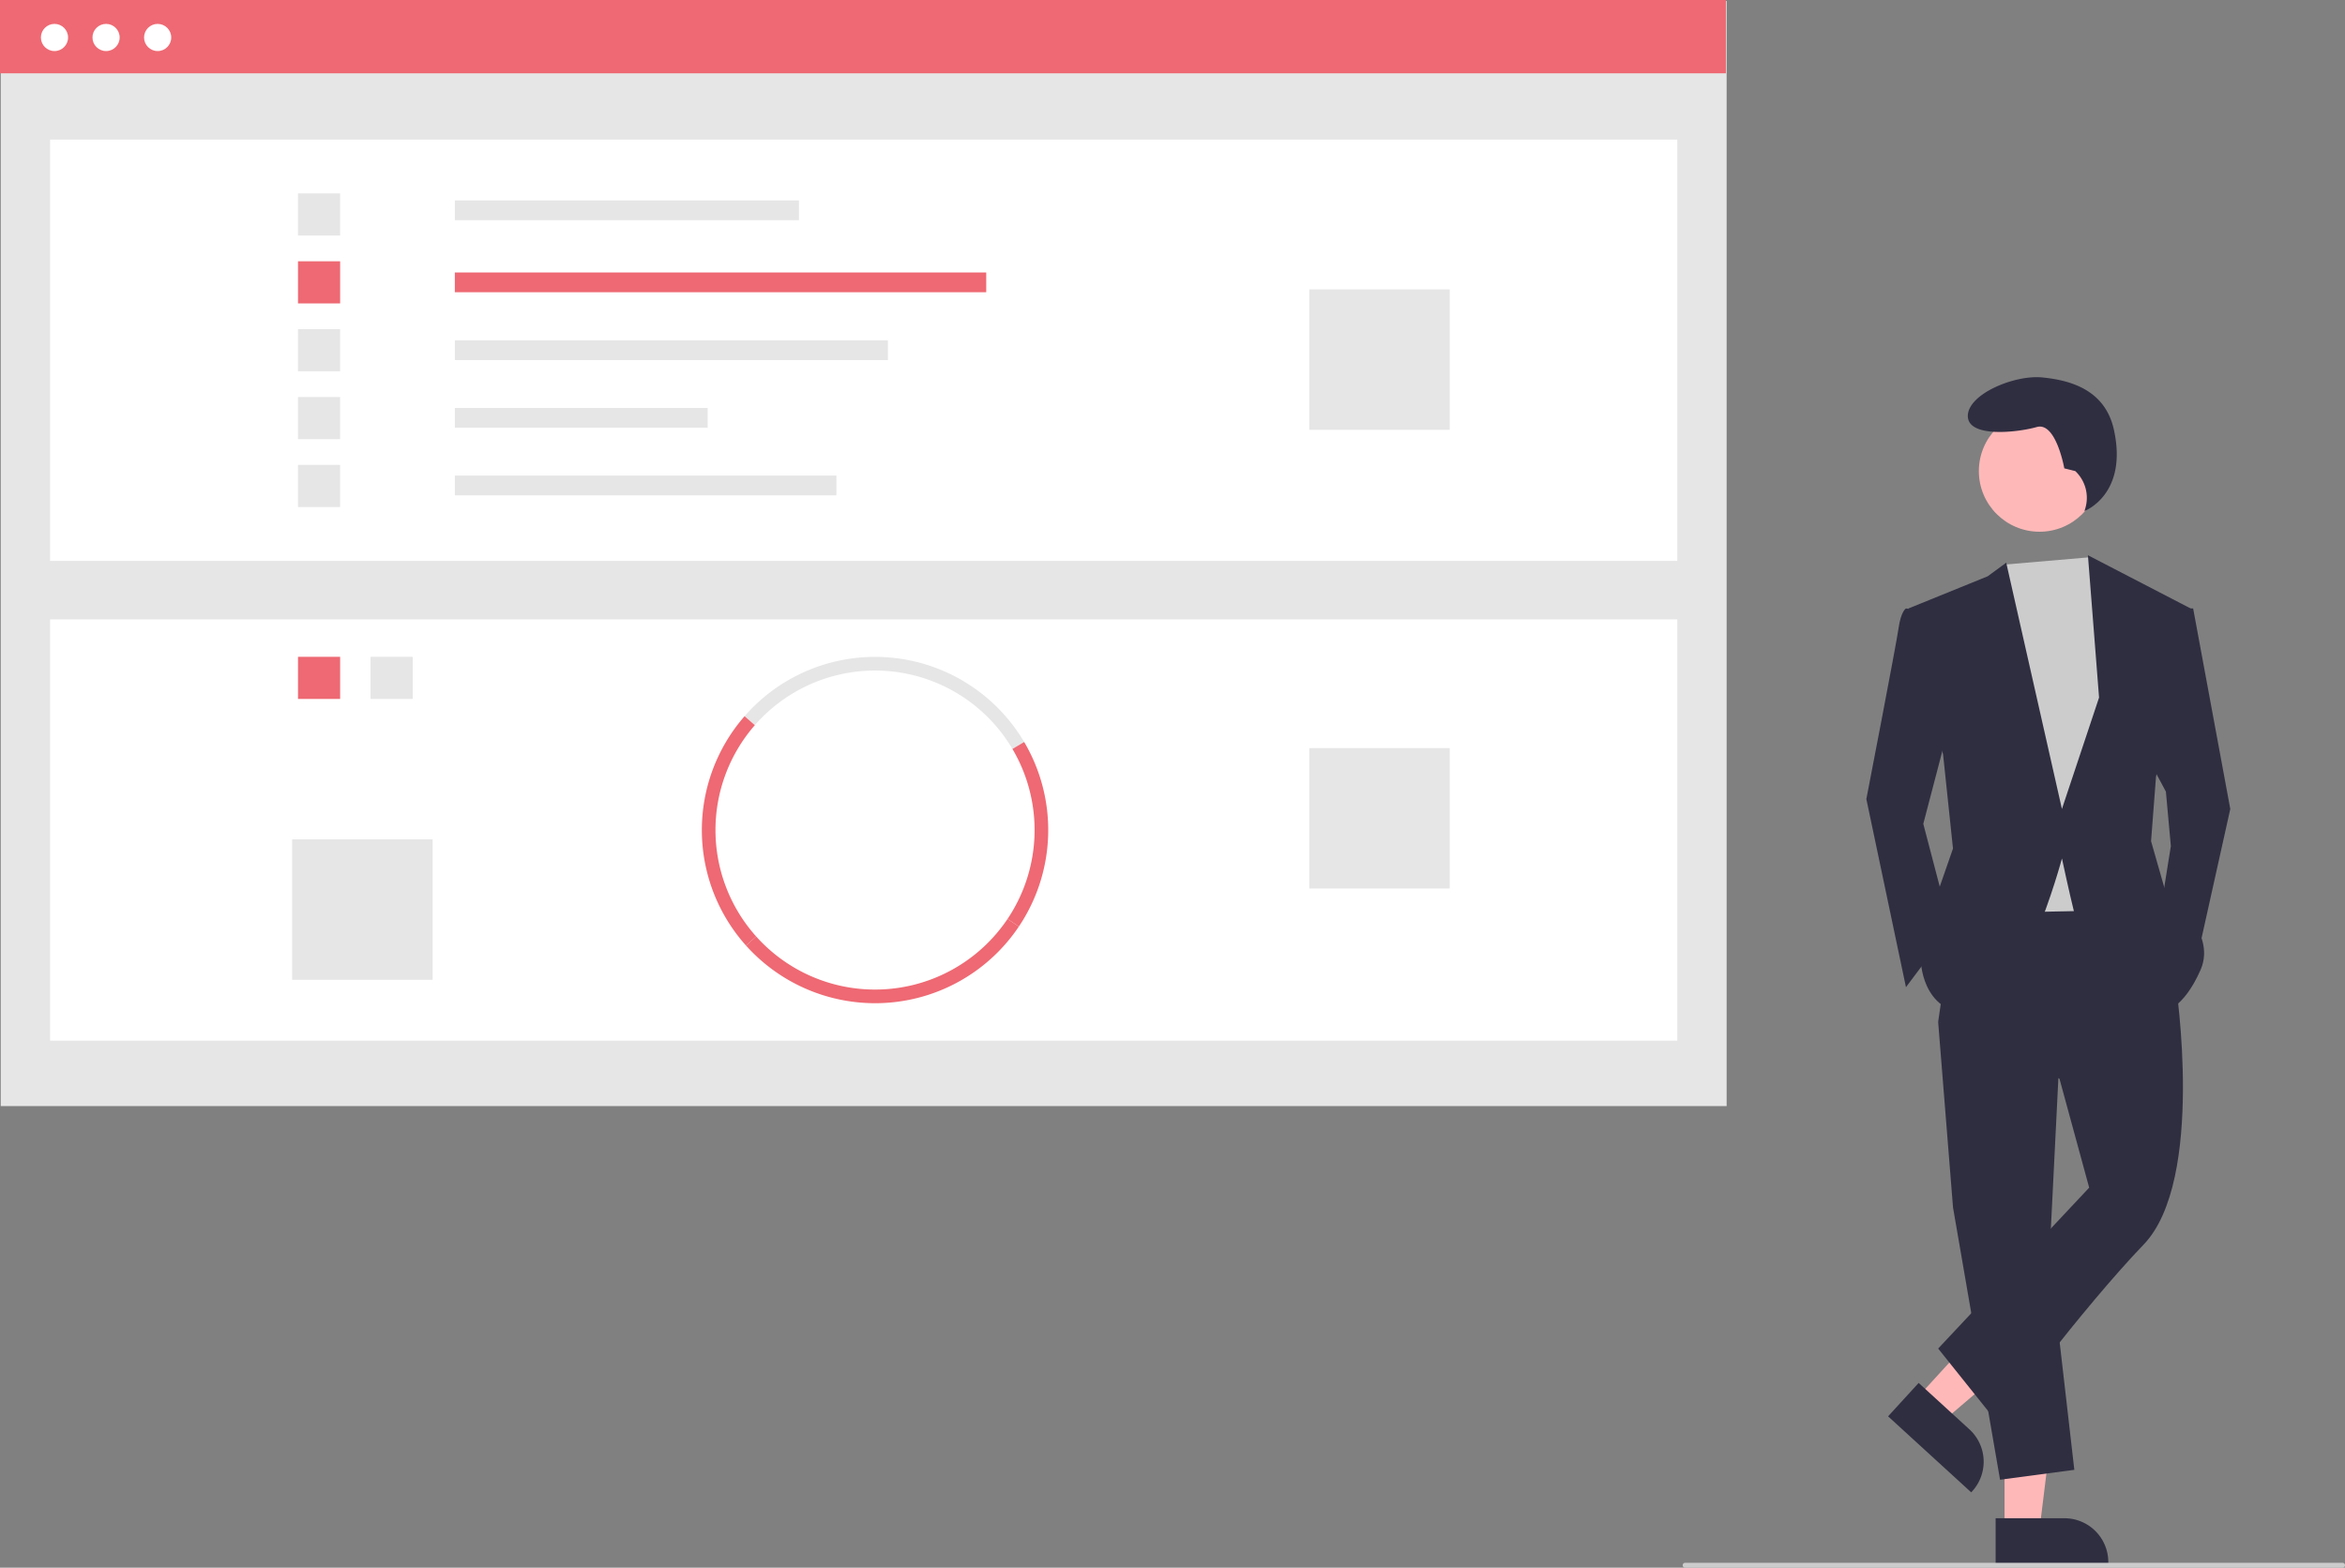 <svg id="Group_700" data-name="Group 700" xmlns="http://www.w3.org/2000/svg" width="604.009" height="403.885" viewBox="0 0 604.009 403.885">
  <rect x="0" y="0" width="604.009" height="403.885" fill="#808080" stroke="none"/>
  <rect id="Rectangle_791" data-name="Rectangle 791" width="444.545" height="284.706" transform="translate(0.19 0.252)" fill="#e6e6e6"/>
  <rect id="Rectangle_792" data-name="Rectangle 792" width="419.122" height="108.533" transform="translate(12.901 35.961)" fill="#fff"/>
  <rect id="Rectangle_793" data-name="Rectangle 793" width="88.635" height="5.088" transform="translate(117.154 51.638)" fill="#e6e6e6"/>
  <rect id="Rectangle_794" data-name="Rectangle 794" width="136.872" height="5.088" transform="translate(117.154 70.198)" fill="#ee6973"/>
  <rect id="Rectangle_795" data-name="Rectangle 795" width="111.547" height="5.088" transform="translate(117.154 87.684)" fill="#e6e6e6"/>
  <rect id="Rectangle_796" data-name="Rectangle 796" width="65.12" height="5.088" transform="translate(117.154 105.104)" fill="#e6e6e6"/>
  <rect id="Rectangle_797" data-name="Rectangle 797" width="98.282" height="5.088" transform="translate(117.154 122.523)" fill="#e6e6e6"/>
  <rect id="Rectangle_798" data-name="Rectangle 798" width="10.853" height="10.853" transform="translate(76.756 49.829)" fill="#e6e6e6"/>
  <rect id="Rectangle_799" data-name="Rectangle 799" width="10.853" height="10.853" transform="translate(76.756 67.315)" fill="#ee6973"/>
  <rect id="Rectangle_800" data-name="Rectangle 800" width="10.853" height="10.853" transform="translate(76.756 84.801)" fill="#e6e6e6"/>
  <rect id="Rectangle_801" data-name="Rectangle 801" width="10.853" height="10.853" transform="translate(76.756 102.287)" fill="#e6e6e6"/>
  <rect id="Rectangle_802" data-name="Rectangle 802" width="10.853" height="10.853" transform="translate(76.756 119.772)" fill="#e6e6e6"/>
  <rect id="Rectangle_803" data-name="Rectangle 803" width="36.177" height="36.177" transform="translate(337.234 74.55)" fill="#e6e6e6"/>
  <rect id="Rectangle_804" data-name="Rectangle 804" width="419.122" height="108.533" transform="translate(12.901 159.568)" fill="#fff"/>
  <rect id="Rectangle_805" data-name="Rectangle 805" width="10.853" height="10.853" transform="translate(95.448 169.214)" fill="#e6e6e6"/>
  <rect id="Rectangle_806" data-name="Rectangle 806" width="10.853" height="10.853" transform="translate(76.756 169.214)" fill="#ee6973"/>
  <path id="Path_1449" data-name="Path 1449" d="M494.549,421.945a41.1,41.1,0,0,0-66.345-6.129l-2.645-2.311a44.6,44.6,0,0,1,72.012,6.651Z" transform="translate(-233.774 -228.998)" fill="#e6e6e6"/>
  <path id="Path_1450" data-name="Path 1450" d="M535.669,480.478l-2.915-1.96a41.119,41.119,0,0,0,1.26-43.8l3.023-1.789A44.631,44.631,0,0,1,535.669,480.478Z" transform="translate(-273.239 -241.773)" fill="#ee6973"/>
  <path id="Path_1451" data-name="Path 1451" d="M419.511,481.5a44.6,44.6,0,0,1-.366-59.09l2.645,2.311a41.089,41.089,0,0,0,.337,54.435Z" transform="translate(-227.36 -237.898)" fill="#ee6973"/>
  <path id="Path_1452" data-name="Path 1452" d="M459.373,526.79a44.676,44.676,0,0,1-33.235-14.857l2.616-2.343a41.1,41.1,0,0,0,64.748-4.51l2.915,1.96a44.579,44.579,0,0,1-37.045,19.75Z" transform="translate(-233.987 -268.335)" fill="#ee6973"/>
  <rect id="Rectangle_807" data-name="Rectangle 807" width="36.177" height="36.177" transform="translate(337.234 192.731)" fill="#e6e6e6"/>
  <rect id="Rectangle_808" data-name="Rectangle 808" width="36.177" height="36.177" transform="translate(75.249 216.246)" fill="#e6e6e6"/>
  <rect id="Rectangle_809" data-name="Rectangle 809" width="444.545" height="18.886" fill="#ee6973"/>
  <circle id="Ellipse_331" data-name="Ellipse 331" cx="3.5" cy="3.5" r="3.5" transform="translate(10.534 6.155)" fill="#fff"/>
  <circle id="Ellipse_332" data-name="Ellipse 332" cx="3.5" cy="3.5" r="3.5" transform="translate(23.821 6.155)" fill="#fff"/>
  <circle id="Ellipse_333" data-name="Ellipse 333" cx="3.5" cy="3.5" r="3.5" transform="translate(37.107 6.155)" fill="#fff"/>
  <path id="Path_1453" data-name="Path 1453" d="M817.167,603.477h9l4.282-34.713H817.165Z" transform="translate(-300.85 -209.398)" fill="#ffb8b8"/>
  <path id="Path_1454" data-name="Path 1454" d="M935.558,749.442h17.724a11.3,11.3,0,0,1,11.295,11.294v.368H935.559Z" transform="translate(-421.537 -358.3)" fill="#2f2e41"/>
  <path id="Path_1455" data-name="Path 1455" d="M781.694,554.84l6.641,6.074,26.587-22.726-9.8-8.964Z" transform="translate(-287.791 -194.841)" fill="#ffb8b8"/>
  <path id="Path_1456" data-name="Path 1456" d="M899.589,694.271l13.079,11.961h0a11.3,11.3,0,0,1,.712,15.957l-.248.271-21.414-19.584Z" transform="translate(-405.397 -337.989)" fill="#2f2e41"/>
  <path id="Path_1457" data-name="Path 1457" d="M821.348,425.57,818.8,476.584l6.377,55.478-19.131,2.551-12.115-70.145L790.1,416.642Z" transform="translate(-290.886 -153.392)" fill="#2f2e41"/>
  <path id="Path_1458" data-name="Path 1458" d="M973.341,516.657s7.652,50.377-8.29,66.956-37.623,45.913-37.623,45.913l-15.3-19.131,38.9-41.449-7.652-28.058-31.246-14.667,5.1-35.072,45.913-.638Z" transform="translate(-412.91 -262.972)" fill="#2f2e41"/>
  <circle id="Ellipse_334" data-name="Ellipse 334" cx="15.617" cy="15.617" r="15.617" transform="translate(509.701 105.755)" fill="#ffb8b8"/>
  <path id="Path_1459" data-name="Path 1459" d="M834.361,227.224l2.392,3.624L843.13,248.7l-5.1,69.507-29.971.638-3.826-79.71,8.015-10.018Z" transform="translate(-296.088 -83.655)" fill="#ccc"/>
  <path id="Path_1460" data-name="Path 1460" d="M898.162,379.124l-5.1-.638s-1.275.638-1.913,5.1-8.29,44-8.29,44l10.2,48.464,11.478-15.3-7.014-26.782,7.014-26.783Z" transform="translate(-402.135 -221.729)" fill="#2f2e41"/>
  <path id="Path_1461" data-name="Path 1461" d="M883.54,248.1h3.826l9.565,51.651L888,339.924l-8.928-14.667,2.551-15.942-1.275-14.029L875.888,287Z" transform="translate(-322.47 -91.341)" fill="#2f2e41"/>
  <path id="Path_1462" data-name="Path 1462" d="M951.913,308.379l-2.84-.71s-2.13-12.068-7.1-10.648-17.747,2.84-17.747-2.84,12.068-10.648,19.167-9.938,16.165,3.065,18.457,13.488c3.674,16.708-7.58,20.929-7.58,20.929l.187-.608a9.475,9.475,0,0,0-2.545-9.672Z" transform="translate(-417.365 -187.007)" fill="#2f2e41"/>
  <path id="Path_1463" data-name="Path 1463" d="M900.015,370.5l20.406-8.29L925.2,358.7l14.348,63.449,9.565-28.7-2.87-36.667L972.71,370.5l-8.928,43.362-1.275,16.58,3.826,13.391s13.391,9.565,8.927,19.768-9.565,10.841-9.565,10.841-21.681-20.406-22.956-25.507-3.188-14.029-3.188-14.029-10.841,40.811-23.594,40.174S903.2,461.048,903.2,461.048l3.188-14.029,5.1-14.667-2.551-24.232Z" transform="translate(-408.451 -213.74)" fill="#2f2e41"/>
  <path id="Path_1464" data-name="Path 1464" d="M977.944,768.876H808.612a.632.632,0,0,1,0-1.264H977.944a.632.632,0,0,1,0,1.264Z" transform="translate(-374.567 -364.99)" fill="#ccc"/>
</svg>
